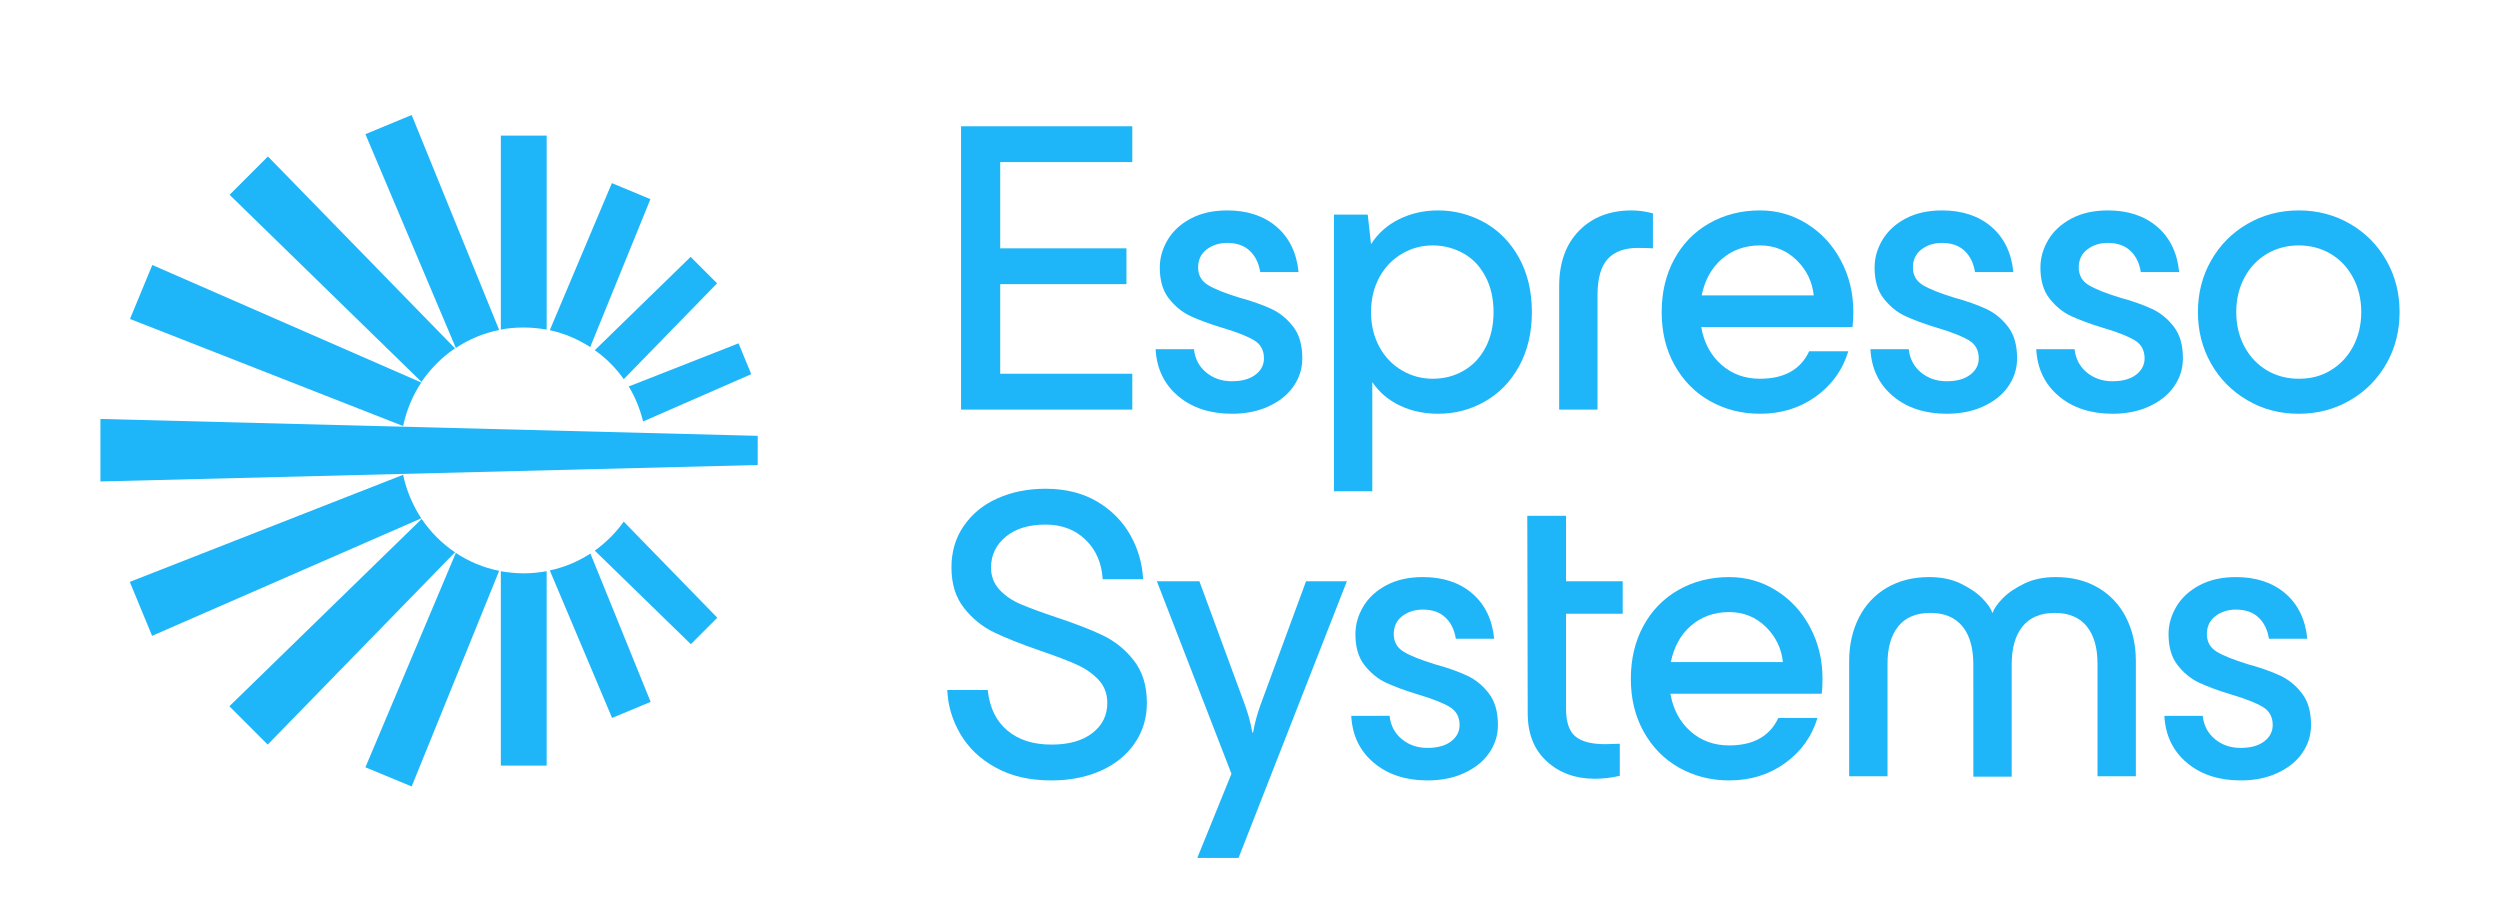 <?xml version="1.0" encoding="utf-8"?>
<!-- Generator: Adobe Illustrator 27.5.0, SVG Export Plug-In . SVG Version: 6.00 Build 0)  -->
<svg version="1.1" id="Layer_1" xmlns="http://www.w3.org/2000/svg" xmlns:xlink="http://www.w3.org/1999/xlink" x="0px" y="0px"
	 viewBox="0 0 1200 434.4" style="enable-background:new 0 0 1200 434.4;" xml:space="preserve">
<style type="text/css">
	.st0{fill:#270903;}
	.st1{fill:#FFFFFF;}
	.st2{fill:#DE9E67;}
	.st3{fill:#1EB6F8;}
</style>
<g>
	<g>
		<path class="st3" d="M543.5,60.6v17.2h-63.4v41.4h60.6v17.2h-60.6v43h63.4v17.2h-82.2v-136H543.5z"/>
		<path class="st3" d="M565.6,190.2c-6.7-5.6-10.4-13.1-10.9-22.6h18.4c0.5,4.7,2.5,8.4,5.9,11.2c3.4,2.8,7.5,4.2,12.3,4.2
			c4.9,0,8.7-1.1,11.4-3.2c2.7-2.1,4-4.7,4-7.8c0-3.9-1.6-6.8-4.8-8.7c-3.2-1.9-8.2-3.9-15-5.9c-6.3-1.9-11.4-3.8-15.5-5.7
			c-4.1-1.9-7.5-4.8-10.4-8.5c-2.9-3.7-4.3-8.7-4.3-14.8c0-4.7,1.3-9.1,3.8-13.3c2.5-4.2,6.2-7.6,11.1-10.2
			c4.9-2.6,10.7-3.9,17.5-3.9c9.6,0,17.5,2.6,23.6,7.8c6.1,5.2,9.7,12.5,10.6,21.8h-18.4c-0.7-4.4-2.4-7.8-5.1-10.3
			c-2.7-2.5-6.3-3.7-10.7-3.7c-4,0-7.3,1.1-10,3.2c-2.7,2.1-4,5-4,8.6c0,3.7,1.6,6.5,4.7,8.4c3.1,1.9,8.1,3.9,14.9,6
			c6.3,1.7,11.5,3.6,15.6,5.5c4.1,1.9,7.6,4.8,10.5,8.6c2.9,3.8,4.3,8.8,4.3,15.1c0,5.1-1.5,9.6-4.4,13.7c-2.9,4.1-7,7.2-12.1,9.5
			c-5.1,2.3-10.9,3.4-17.3,3.4C580.9,198.6,572.3,195.8,565.6,190.2z"/>
		<path class="st3" d="M712.6,106.8c6.9,3.9,12.4,9.5,16.5,16.9c4.1,7.4,6.2,16.1,6.2,26.1s-2.1,18.7-6.2,26.1
			c-4.1,7.4-9.6,13-16.5,16.9c-6.9,3.9-14.3,5.8-22.3,5.8c-6.7,0-12.8-1.3-18.3-3.9c-5.5-2.6-10-6.4-13.3-11.3v52.4h-18.4V103h16.2
			l1.6,14.2c3.3-5.2,7.8-9.2,13.5-12c5.7-2.8,11.9-4.2,18.7-4.2C698.3,101,705.7,103,712.6,106.8z M702.4,178
			c4.5-2.5,8-6.2,10.6-11.1c2.6-4.9,3.9-10.6,3.9-17.1c0-6.5-1.3-12.2-3.9-17.1c-2.6-4.9-6.1-8.6-10.6-11.1
			c-4.5-2.5-9.4-3.8-14.7-3.8c-5.2,0-10.1,1.3-14.6,3.9c-4.5,2.6-8.2,6.3-10.9,11.2c-2.7,4.9-4.1,10.5-4.1,16.9
			c0,6.4,1.4,12,4.1,16.9c2.7,4.9,6.4,8.6,10.9,11.2c4.5,2.6,9.4,3.9,14.6,3.9C693,181.8,697.9,180.6,702.4,178z"/>
		<path class="st3" d="M748.4,137.4c0-11.3,3.2-20.2,9.6-26.7c6.4-6.5,14.8-9.7,25.2-9.7c3.3,0,6.7,0.5,10.2,1.4v16.8
			c-1.2-0.1-3.6-0.2-7.2-0.2c-6.3,0-11.1,1.7-14.4,5.2c-3.3,3.5-5,9.3-5,17.6v54.8h-18.4V137.4z"/>
		<path class="st3" d="M889.2,157h-72.6c1.3,7.6,4.6,13.6,9.7,18.1c5.1,4.5,11.3,6.7,18.5,6.7c11.6,0,19.5-4.4,23.6-13.2h18.8
			c-2.8,9.1-8,16.3-15.7,21.8c-7.7,5.5-16.6,8.2-26.7,8.2c-8.9,0-17-2.1-24.2-6.2c-7.2-4.1-12.8-9.9-16.9-17.3
			c-4.1-7.4-6.1-15.8-6.1-25.3c0-9.5,2-17.9,6-25.3s9.6-13.2,16.8-17.3c7.2-4.1,15.3-6.2,24.4-6.2c8.1,0,15.6,2.1,22.5,6.4
			c6.9,4.3,12.3,10.1,16.3,17.6c4,7.5,6,15.7,6,24.8C889.6,152.8,889.4,155.2,889.2,157z M826.5,124.3c-5,4.3-8.2,10.2-9.7,17.5
			h53.8c-0.7-6.5-3.4-12.2-8.2-16.9c-4.8-4.7-10.7-7.1-17.6-7.1C837.6,117.8,831.5,120,826.5,124.3z"/>
		<path class="st3" d="M908.7,190.2c-6.7-5.6-10.4-13.1-10.9-22.6h18.4c0.5,4.7,2.5,8.4,5.9,11.2c3.4,2.8,7.5,4.2,12.3,4.2
			c4.9,0,8.7-1.1,11.4-3.2c2.7-2.1,4-4.7,4-7.8c0-3.9-1.6-6.8-4.8-8.7c-3.2-1.9-8.2-3.9-15-5.9c-6.3-1.9-11.4-3.8-15.5-5.7
			c-4.1-1.9-7.5-4.8-10.4-8.5c-2.9-3.7-4.3-8.7-4.3-14.8c0-4.7,1.3-9.1,3.8-13.3c2.5-4.2,6.2-7.6,11.1-10.2
			c4.9-2.6,10.7-3.9,17.5-3.9c9.6,0,17.5,2.6,23.6,7.8c6.1,5.2,9.7,12.5,10.6,21.8H948c-0.7-4.4-2.4-7.8-5.1-10.3
			c-2.7-2.5-6.3-3.7-10.7-3.7c-4,0-7.3,1.1-10,3.2c-2.7,2.1-4,5-4,8.6c0,3.7,1.6,6.5,4.7,8.4c3.1,1.9,8.1,3.9,14.9,6
			c6.3,1.7,11.5,3.6,15.6,5.5c4.1,1.9,7.6,4.8,10.5,8.6c2.9,3.8,4.3,8.8,4.3,15.1c0,5.1-1.5,9.6-4.4,13.7c-2.9,4.1-7,7.2-12.1,9.5
			c-5.1,2.3-10.9,3.4-17.3,3.4C924,198.6,915.4,195.8,908.7,190.2z"/>
		<path class="st3" d="M988.3,190.2c-6.7-5.6-10.4-13.1-10.9-22.6h18.4c0.5,4.7,2.5,8.4,5.9,11.2c3.4,2.8,7.5,4.2,12.3,4.2
			c4.9,0,8.7-1.1,11.4-3.2c2.7-2.1,4-4.7,4-7.8c0-3.9-1.6-6.8-4.8-8.7c-3.2-1.9-8.2-3.9-15-5.9c-6.3-1.9-11.4-3.8-15.5-5.7
			c-4.1-1.9-7.5-4.8-10.4-8.5c-2.9-3.7-4.3-8.7-4.3-14.8c0-4.7,1.3-9.1,3.8-13.3c2.5-4.2,6.2-7.6,11.1-10.2
			c4.9-2.6,10.7-3.9,17.5-3.9c9.6,0,17.5,2.6,23.6,7.8c6.1,5.2,9.7,12.5,10.6,21.8h-18.4c-0.7-4.4-2.4-7.8-5.1-10.3
			c-2.7-2.5-6.3-3.7-10.7-3.7c-4,0-7.3,1.1-10,3.2c-2.7,2.1-4,5-4,8.6c0,3.7,1.6,6.5,4.7,8.4c3.1,1.9,8.1,3.9,14.9,6
			c6.3,1.7,11.5,3.6,15.6,5.5c4.1,1.9,7.6,4.8,10.5,8.6c2.9,3.8,4.3,8.8,4.3,15.1c0,5.1-1.5,9.6-4.4,13.7c-2.9,4.1-7,7.2-12.1,9.5
			c-5.1,2.3-10.9,3.4-17.3,3.4C1003.6,198.6,995,195.8,988.3,190.2z"/>
		<path class="st3" d="M1078.7,192.1c-7.4-4.3-13.2-10.2-17.4-17.6s-6.3-15.6-6.3-24.7c0-9.1,2.1-17.3,6.3-24.7s10-13.3,17.4-17.6
			c7.4-4.3,15.6-6.5,24.7-6.5c9.1,0,17.3,2.2,24.7,6.5c7.4,4.3,13.2,10.2,17.4,17.6s6.3,15.6,6.3,24.7c0,9.1-2.1,17.3-6.3,24.7
			s-10,13.3-17.4,17.6c-7.4,4.3-15.6,6.5-24.7,6.5C1094.4,198.6,1086.1,196.5,1078.7,192.1z M1118.8,177.7
			c4.5-2.7,8.1-6.5,10.7-11.4c2.6-4.9,3.9-10.4,3.9-16.5c0-6.1-1.3-11.6-3.9-16.5c-2.6-4.9-6.2-8.7-10.7-11.4
			c-4.5-2.7-9.7-4.1-15.4-4.1c-5.7,0-10.9,1.4-15.4,4.1c-4.5,2.7-8.1,6.5-10.7,11.4c-2.6,4.9-3.9,10.4-3.9,16.5
			c0,6.1,1.3,11.6,3.9,16.5c2.6,4.9,6.2,8.7,10.7,11.4c4.5,2.7,9.7,4.1,15.4,4.1C1109.2,181.8,1114.3,180.5,1118.8,177.7z"/>
		<path class="st3" d="M477.9,368.4c-7.5-4.1-13.1-9.5-17-16.2c-3.9-6.7-5.9-13.7-6.2-21h19.4c0.9,8.5,4.1,15,9.5,19.5
			c5.4,4.5,12.4,6.7,21.1,6.7c8.3,0,14.8-1.8,19.6-5.5c4.8-3.7,7.2-8.5,7.2-14.5c0-4.4-1.4-8.1-4.2-11.1s-6.3-5.4-10.5-7.3
			c-4.2-1.9-10-4.1-17.3-6.6c-9.3-3.2-16.8-6.2-22.4-8.9c-5.6-2.7-10.4-6.6-14.4-11.7c-4-5.1-6-11.5-6-19.4c0-7.5,1.9-14.1,5.8-19.8
			c3.9-5.7,9.2-10.2,16.1-13.3c6.9-3.1,14.6-4.7,23.3-4.7c9.6,0,17.9,2.1,24.8,6.2c6.9,4.1,12.2,9.5,15.9,16.1
			c3.7,6.6,5.7,13.6,6.1,21.1h-19.4c-0.5-7.9-3.3-14.2-8.3-19c-5-4.8-11.4-7.2-19.1-7.2c-8,0-14.4,1.9-19.1,5.8
			c-4.7,3.9-7.1,8.8-7.1,14.8c0,4.3,1.4,7.8,4.1,10.7c2.7,2.9,6.1,5.2,10.1,6.9c4,1.7,9.6,3.8,16.8,6.2c9.3,3.1,16.9,6,22.7,8.8
			c5.8,2.8,10.8,6.8,14.9,12.1c4.1,5.3,6.2,12,6.2,20.3c0,7.2-1.9,13.6-5.8,19.3c-3.9,5.7-9.3,10.1-16.2,13.2
			c-6.9,3.1-14.9,4.7-23.8,4.7C494.3,374.6,485.4,372.6,477.9,368.4z"/>
		<path class="st3" d="M626.9,279h19.6l-52,132.8h-19.8l16.4-40.4L555.3,279h20.4l21.8,59.2c1.7,4.7,2.9,9.1,3.6,13.4h0.4
			c0.7-4.3,1.9-8.7,3.6-13.4L626.9,279z"/>
		<path class="st3" d="M659.5,366.2c-6.7-5.6-10.4-13.1-10.9-22.6H667c0.5,4.7,2.5,8.4,5.9,11.2c3.4,2.8,7.5,4.2,12.3,4.2
			c4.9,0,8.7-1.1,11.4-3.2c2.7-2.1,4-4.7,4-7.8c0-3.9-1.6-6.8-4.8-8.7c-3.2-1.9-8.2-3.9-15-5.9c-6.3-1.9-11.4-3.8-15.5-5.7
			c-4.1-1.9-7.5-4.8-10.4-8.5c-2.9-3.7-4.3-8.7-4.3-14.8c0-4.7,1.3-9.1,3.8-13.3c2.5-4.2,6.2-7.6,11.1-10.2
			c4.9-2.6,10.7-3.9,17.5-3.9c9.6,0,17.5,2.6,23.6,7.8c6.1,5.2,9.7,12.5,10.6,21.8h-18.4c-0.7-4.4-2.4-7.8-5.1-10.3
			c-2.7-2.5-6.3-3.7-10.7-3.7c-4,0-7.3,1.1-10,3.2c-2.7,2.1-4,5-4,8.6c0,3.7,1.6,6.5,4.7,8.4c3.1,1.9,8.1,3.9,14.9,6
			c6.3,1.7,11.5,3.6,15.6,5.5c4.1,1.9,7.6,4.8,10.5,8.6c2.9,3.8,4.3,8.8,4.3,15.1c0,5.1-1.5,9.6-4.4,13.7c-2.9,4.1-7,7.2-12.1,9.5
			c-5.1,2.3-10.9,3.4-17.3,3.4C674.8,374.6,666.2,371.8,659.5,366.2z"/>
		<path class="st3" d="M778.9,294.6h-27.2v45.6c0,6.4,1.5,10.8,4.5,13.3c3,2.5,7.8,3.7,14.3,3.7l7-0.2v15.4c-3.9,0.9-7.9,1.4-12,1.4
			c-9.3,0-17-2.8-23.1-8.4c-6.1-5.6-9.1-13.3-9.1-23l-0.2-94.8h18.6V279h27.2V294.6z"/>
		<path class="st3" d="M874.4,333h-72.6c1.3,7.6,4.6,13.6,9.7,18.1c5.1,4.5,11.3,6.7,18.5,6.7c11.6,0,19.5-4.4,23.6-13.2h18.8
			c-2.8,9.1-8,16.3-15.7,21.8c-7.7,5.5-16.6,8.2-26.7,8.2c-8.9,0-17-2.1-24.2-6.2c-7.2-4.1-12.8-9.9-16.9-17.3
			c-4.1-7.4-6.1-15.8-6.1-25.3c0-9.5,2-17.9,6-25.3c4-7.4,9.6-13.2,16.8-17.3c7.2-4.1,15.3-6.2,24.4-6.2c8.1,0,15.6,2.1,22.5,6.4
			c6.9,4.3,12.3,10.1,16.3,17.6c4,7.5,6,15.7,6,24.8C874.8,328.8,874.7,331.2,874.4,333z M811.7,300.3c-5,4.3-8.2,10.2-9.7,17.5
			h53.8c-0.7-6.5-3.4-12.2-8.2-16.9c-4.8-4.7-10.7-7.1-17.6-7.1C822.8,293.8,816.7,296,811.7,300.3z"/>
		<path class="st3" d="M887.6,317.2c0-7.7,1.6-14.7,4.7-20.8c3.1-6.1,7.6-10.9,13.4-14.3c5.8-3.4,12.6-5.1,20.3-5.1
			c5.7,0,10.8,1,15.1,3.1c4.3,2.1,7.8,4.4,10.4,7.1c2.6,2.7,4.2,4.9,4.7,6.8h0.4c0.5-1.9,2.1-4.1,4.7-6.8c2.6-2.7,6.1-5,10.4-7.1
			c4.3-2.1,9.4-3.1,15.1-3.1c7.7,0,14.5,1.7,20.3,5.1s10.3,8.2,13.4,14.3c3.1,6.1,4.7,13.1,4.7,20.8v55.4h-18.4v-54
			c0-7.7-1.7-13.7-5.2-18c-3.5-4.3-8.6-6.4-15.4-6.4c-6.8,0-11.9,2.2-15.4,6.5c-3.5,4.3-5.2,10.4-5.2,18.3v53.8h-18.4V319
			c0-7.9-1.7-14-5.2-18.3c-3.5-4.3-8.6-6.5-15.4-6.5s-11.9,2.1-15.4,6.4c-3.5,4.3-5.2,10.3-5.2,18v54h-18.4V317.2z"/>
		<path class="st3" d="M1049.8,366.2c-6.7-5.6-10.4-13.1-10.9-22.6h18.4c0.5,4.7,2.5,8.4,5.9,11.2c3.4,2.8,7.5,4.2,12.3,4.2
			c4.9,0,8.7-1.1,11.4-3.2c2.7-2.1,4-4.7,4-7.8c0-3.9-1.6-6.8-4.8-8.7c-3.2-1.9-8.2-3.9-15-5.9c-6.3-1.9-11.4-3.8-15.5-5.7
			c-4.1-1.9-7.5-4.8-10.4-8.5c-2.9-3.7-4.3-8.7-4.3-14.8c0-4.7,1.3-9.1,3.8-13.3c2.5-4.2,6.2-7.6,11.1-10.2
			c4.9-2.6,10.7-3.9,17.5-3.9c9.6,0,17.5,2.6,23.6,7.8c6.1,5.2,9.7,12.5,10.6,21.8h-18.4c-0.7-4.4-2.4-7.8-5.1-10.3
			c-2.7-2.5-6.3-3.7-10.7-3.7c-4,0-7.3,1.1-10,3.2c-2.7,2.1-4,5-4,8.6c0,3.7,1.6,6.5,4.7,8.4c3.1,1.9,8.1,3.9,14.9,6
			c6.3,1.7,11.5,3.6,15.6,5.5c4.1,1.9,7.6,4.8,10.5,8.6c2.9,3.8,4.3,8.8,4.3,15.1c0,5.1-1.5,9.6-4.4,13.7c-2.9,4.1-7,7.2-12.1,9.5
			c-5.1,2.3-10.9,3.4-17.3,3.4C1065.1,374.6,1056.5,371.8,1049.8,366.2z"/>
	</g>
	<g>
		<g>
			<g>
				<path class="st3" d="M251.4,157.2c3.8,0,7.4,0.4,11,1V65.1h-22v93.1C243.9,157.5,247.6,157.2,251.4,157.2z"/>
				<path class="st3" d="M218.4,167.2l-89.8-92.1l-18.4,18.4l92.1,89.8C206.7,176.9,212.1,171.5,218.4,167.2z"/>
				<path class="st3" d="M202.2,183.6L73.1,127.2l-10.7,25.9l131.1,51.4C195.1,196.9,198.1,189.8,202.2,183.6z"/>
				<path class="st3" d="M308.7,202.3l51.9-22.7l-6.1-14.8l-52.7,20.7C304.9,190.6,307.2,196.3,308.7,202.3z"/>
				<path class="st3" d="M283.3,166.6l28.9-71l-18.5-7.7l-29.8,70.6C270.9,160,277.4,162.8,283.3,166.6z"/>
				<path class="st3" d="M299.4,182l44.8-46l-12.7-12.7l-46,44.8C290.9,171.9,295.6,176.6,299.4,182z"/>
				<path class="st3" d="M239.6,158.4l-42-103.2l-22.2,9.2L218.8,167C225,162.9,232,159.9,239.6,158.4z"/>
				<path class="st3" d="M251.4,275.2c-3.8,0-7.4-0.4-11-1v93.3h22v-93.3C258.8,274.8,255.1,275.2,251.4,275.2z"/>
				<path class="st3" d="M263.9,273.8l29.9,70.8l18.5-7.7l-28.9-71.2C277.4,269.6,270.9,272.3,263.9,273.8z"/>
				<path class="st3" d="M285.5,264.3l46.1,44.9l12.7-12.7l-44.9-46.1C295.6,255.7,290.9,260.4,285.5,264.3z"/>
				<path class="st3" d="M193.5,227.9L62.3,279.3L73,305.2l129.2-56.4C198.1,242.5,195.1,235.5,193.5,227.9z"/>
				<path class="st3" d="M218.8,265.4l-43.4,102.9l22.2,9.2L239.6,274C232,272.5,225,269.5,218.8,265.4z"/>
				<path class="st3" d="M202.4,249.1L110.1,339l18.4,18.4l89.9-92.3C212.1,260.9,206.7,255.4,202.4,249.1z"/>
			</g>
			<polygon class="st3" points="363.7,223.2 48.2,231.1 48.2,201.1 363.7,209.2 363.7,223.2 			"/>
		</g>
	</g>
</g>
</svg>
